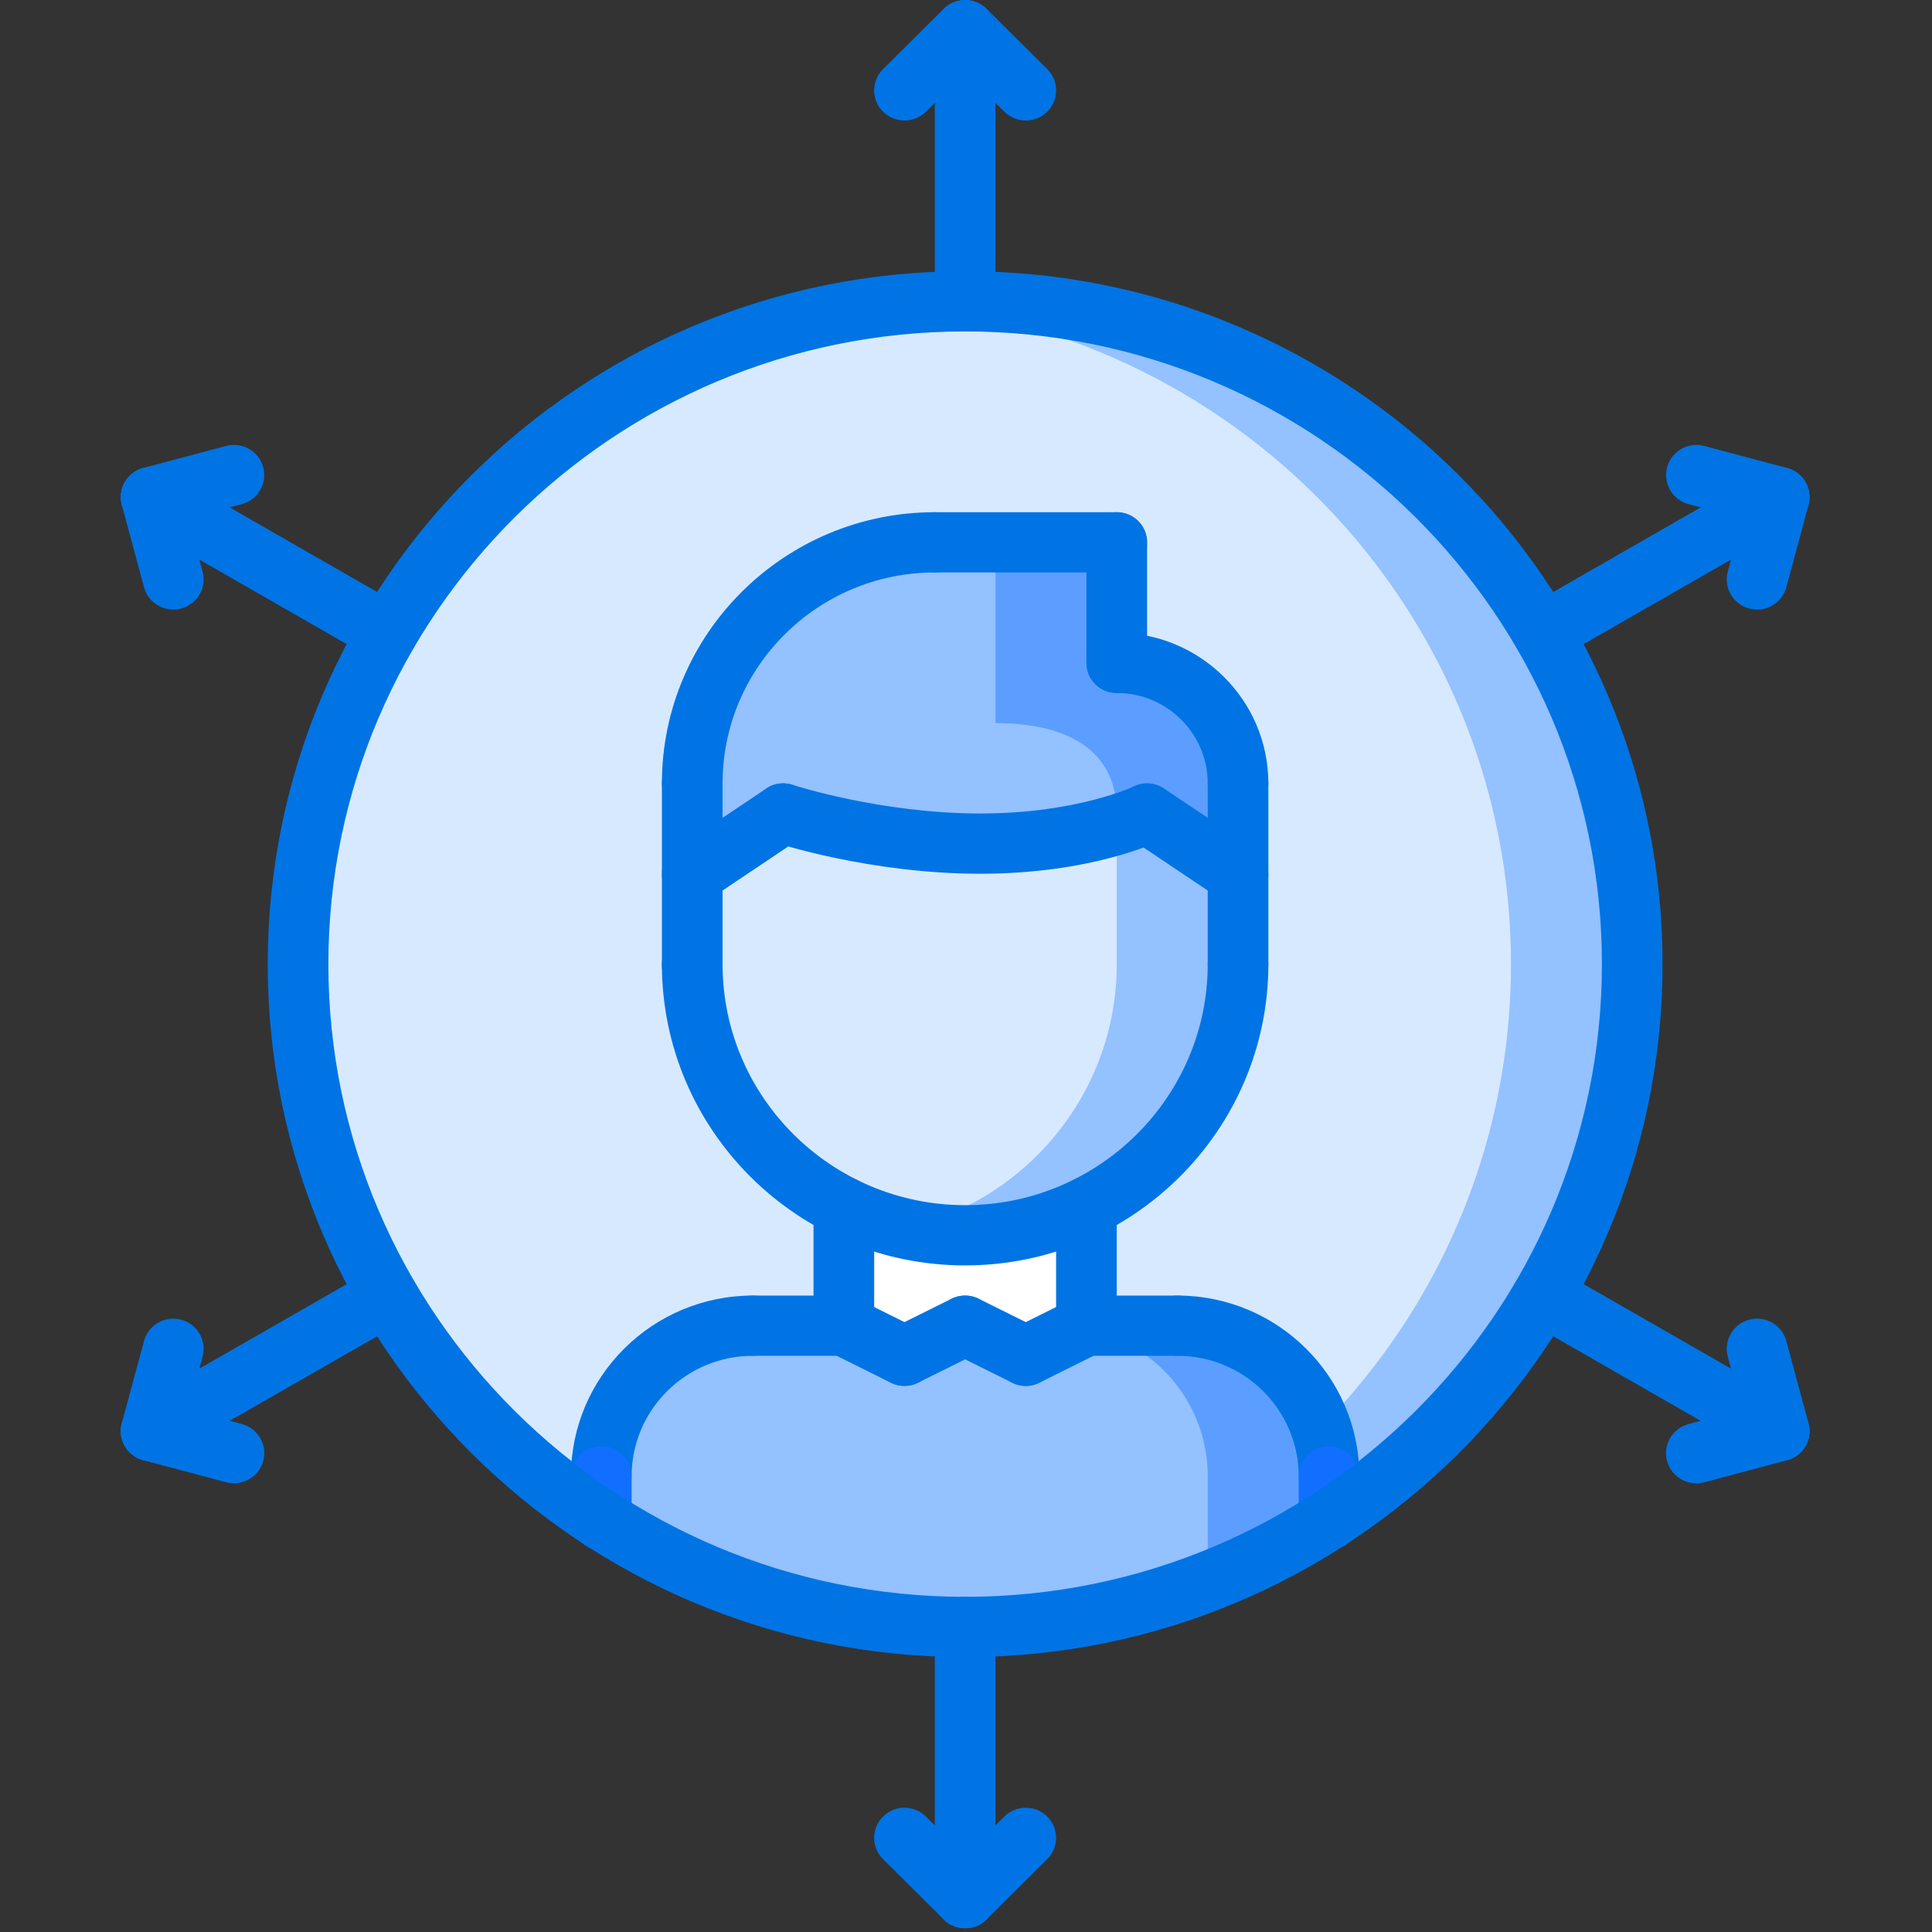 <?xml version="1.0" encoding="UTF-8"?>
<svg width="80px" height="80px" viewBox="0 0 80 80" version="1.1" xmlns="http://www.w3.org/2000/svg" xmlns:xlink="http://www.w3.org/1999/xlink">
    <rect x="0" y="0" width="80" height="80" fill="#333333" stroke="none"/>
    <!-- Generator: Sketch 52.2 (67145) - http://www.bohemiancoding.com/sketch -->
    <title>ic / Specialization</title>
    <desc>Created with Sketch.</desc>
    <g id="ic-/-Specialization" stroke="none" stroke-width="1" fill="none" fill-rule="evenodd">
        <g fill-rule="nonzero" id="skills">
            <g transform="translate(5, 0)">
                <path d="M62.589,39.923 C62.589,55.08 50.222,67.369 34.966,67.369 C19.71,67.369 7.342,55.08 7.342,39.923 C7.342,24.764 19.71,12.476 34.966,12.476 C50.222,12.476 62.589,24.764 62.589,39.923 Z" id="Shape" fill="#D7E9FF"></path>
                <path d="M34.966,12.476 C34.118,12.476 33.282,12.519 32.454,12.594 C46.533,13.855 57.567,25.606 57.567,39.923 C57.567,54.239 46.533,65.99 32.454,67.25 C33.282,67.325 34.118,67.369 34.966,67.369 C50.221,67.369 62.589,55.08 62.589,39.923 C62.589,24.764 50.221,12.476 34.966,12.476 Z" id="Shape" fill="#94C1FF"></path>
                <path d="M46.266,32.437 L46.266,36.217 L42.499,33.685 C42.499,33.685 39.988,34.932 35.593,34.932 C31.212,34.932 27.432,33.685 27.432,33.685 L23.665,36.217 L23.665,32.437 C23.665,26.923 28.16,22.457 33.71,22.457 L41.244,22.457 L41.244,27.447 C44.019,27.447 46.266,29.68 46.266,32.437 Z" id="Shape" fill="#94C1FF"></path>
                <path d="M41.244,27.447 L41.244,22.457 L36.221,22.457 L36.221,29.942 C38.996,29.942 41.244,30.927 41.244,33.685 L41.244,34.146 C42.052,33.898 42.499,33.685 42.499,33.685 L46.266,36.217 L46.266,32.437 C46.266,29.68 44.019,27.447 41.244,27.447 Z" id="Shape" fill="#5C9EFF"></path>
                <path d="M46.266,36.217 L46.266,39.923 C46.266,44.326 43.705,48.144 39.988,49.977 C38.482,50.726 36.774,51.151 34.966,51.151 C33.158,51.151 31.45,50.726 29.943,49.977 C26.24,48.156 23.69,44.363 23.665,39.985 L23.665,36.217 L27.432,33.685 C27.432,33.685 31.212,34.932 35.593,34.932 C39.988,34.932 42.499,33.685 42.499,33.685 L46.266,36.217 Z" id="Shape" fill="#D7E9FF"></path>
                <path d="M42.499,33.685 C42.499,33.685 42.052,33.898 41.244,34.146 L41.244,39.923 C41.244,44.326 38.682,48.144 34.966,49.977 C34.178,50.368 33.336,50.666 32.454,50.866 C33.262,51.048 34.102,51.151 34.966,51.151 C36.774,51.151 38.482,50.726 39.988,49.977 C43.705,48.144 46.266,44.327 46.266,39.923 L46.266,36.217 L42.499,33.685 Z" id="Shape" fill="#94C1FF"></path>
                <path d="M34.966,51.151 C36.774,51.151 38.482,50.726 39.988,49.977 L39.988,54.893 L37.477,56.141 L34.966,54.893 L32.454,56.141 L29.943,54.893 L29.943,49.977 C31.45,50.726 33.158,51.151 34.966,51.151 Z" id="Shape" fill="#FFFFFF"></path>
                <path d="M37.477,56.141 L39.988,54.893 L43.755,54.893 C47.233,54.893 50.033,57.688 50.033,61.131 L50.033,62.928 C45.701,65.735 40.515,67.369 34.966,67.369 C29.404,67.369 24.23,65.735 19.898,62.928 L19.898,61.131 C19.898,57.688 22.711,54.893 26.176,54.893 L29.943,54.893 L32.454,56.141 L34.966,54.893 L37.477,56.141 Z" id="Shape" fill="#94C1FF"></path>
                <path d="M43.755,54.893 L39.988,54.893 L39.777,54.998 C42.752,55.493 45.011,58.042 45.011,61.131 L45.011,65.489 C46.78,64.801 48.463,63.944 50.033,62.928 L50.033,61.131 C50.033,57.688 47.233,54.893 43.755,54.893 Z" id="Shape" fill="#5C9EFF"></path>
                <g id="Group">
                    <path d="M19.897,62.379 C19.203,62.379 18.642,61.821 18.642,61.131 C18.642,57.003 22.02,53.646 26.175,53.646 C26.87,53.646 27.431,54.203 27.431,54.893 C27.431,55.583 26.87,56.141 26.175,56.141 C23.405,56.141 21.153,58.379 21.153,61.131 C21.153,61.821 20.592,62.379 19.897,62.379 Z" id="Shape" fill="#0074E4"></path>
                    <path d="M29.942,56.141 L26.175,56.141 C25.481,56.141 24.92,55.583 24.92,54.893 C24.92,54.203 25.481,53.646 26.175,53.646 L29.942,53.646 C30.637,53.646 31.198,54.203 31.198,54.893 C31.198,55.583 30.637,56.141 29.942,56.141 Z" id="Shape" fill="#0074E4"></path>
                    <path d="M19.897,64.175 C19.203,64.175 18.642,63.617 18.642,62.928 L18.642,61.131 C18.642,60.441 19.203,59.884 19.897,59.884 C20.592,59.884 21.153,60.441 21.153,61.131 L21.153,62.928 C21.153,63.617 20.592,64.175 19.897,64.175 Z" id="Shape" fill="#116FFF"></path>
                    <path d="M50.032,62.379 C49.338,62.379 48.776,61.821 48.776,61.131 C48.776,58.379 46.524,56.141 43.754,56.141 C43.06,56.141 42.498,55.583 42.498,54.893 C42.498,54.203 43.06,53.646 43.754,53.646 C47.909,53.646 51.287,57.003 51.287,61.131 C51.287,61.821 50.726,62.379 50.032,62.379 Z" id="Shape" fill="#0074E4"></path>
                    <path d="M43.754,56.141 L39.987,56.141 C39.293,56.141 38.731,55.583 38.731,54.893 C38.731,54.203 39.293,53.646 39.987,53.646 L43.754,53.646 C44.448,53.646 45.009,54.203 45.009,54.893 C45.009,55.583 44.448,56.141 43.754,56.141 Z" id="Shape" fill="#0074E4"></path>
                    <path d="M50.032,64.175 C49.338,64.175 48.776,63.617 48.776,62.928 L48.776,61.131 C48.776,60.441 49.338,59.884 50.032,59.884 C50.726,59.884 51.287,60.441 51.287,61.131 L51.287,62.928 C51.287,63.617 50.726,64.175 50.032,64.175 Z" id="Shape" fill="#116FFF"></path>
                    <path d="M29.942,56.141 C29.248,56.141 28.686,55.583 28.686,54.893 L28.686,49.983 C28.686,49.293 29.248,48.735 29.942,48.735 C30.637,48.735 31.198,49.293 31.198,49.983 L31.198,54.893 C31.198,55.583 30.637,56.141 29.942,56.141 Z" id="Shape" fill="#0074E4"></path>
                    <path d="M39.987,56.141 C39.293,56.141 38.731,55.583 38.731,54.893 L38.731,49.983 C38.731,49.293 39.293,48.735 39.987,48.735 C40.681,48.735 41.242,49.293 41.242,49.983 L41.242,54.893 C41.242,55.583 40.681,56.141 39.987,56.141 Z" id="Shape" fill="#0074E4"></path>
                    <path d="M41.242,23.704 L33.709,23.704 C33.015,23.704 32.453,23.145 32.453,22.457 C32.453,21.768 33.015,21.209 33.709,21.209 L41.242,21.209 C41.937,21.209 42.498,21.768 42.498,22.457 C42.498,23.145 41.937,23.704 41.242,23.704 Z" id="Shape" fill="#0074E4"></path>
                    <path d="M34.963,52.398 C28.04,52.398 22.408,46.803 22.408,39.925 C22.408,39.236 22.97,38.678 23.664,38.678 C24.359,38.678 24.92,39.236 24.92,39.925 C24.92,45.426 29.425,49.903 34.963,49.903 C40.503,49.903 45.009,45.426 45.009,39.925 C45.009,39.236 45.571,38.678 46.265,38.678 C46.96,38.678 47.52,39.236 47.52,39.925 C47.52,46.803 41.888,52.398 34.963,52.398 Z" id="Shape" fill="#0074E4"></path>
                    <path d="M23.664,41.234 C22.97,41.234 22.408,40.674 22.408,39.986 L22.408,32.437 C22.408,31.748 22.97,31.19 23.664,31.19 C24.359,31.19 24.92,31.748 24.92,32.437 L24.92,39.986 C24.92,40.674 24.359,41.234 23.664,41.234 Z" id="Shape" fill="#0074E4"></path>
                    <path d="M46.265,41.173 C45.571,41.173 45.009,40.613 45.009,39.925 L45.009,32.437 C45.009,31.748 45.571,31.19 46.265,31.19 C46.96,31.19 47.52,31.748 47.52,32.437 L47.52,39.925 C47.52,40.613 46.96,41.173 46.265,41.173 Z" id="Shape" fill="#0074E4"></path>
                    <path d="M46.265,33.683 C45.571,33.683 45.009,33.124 45.009,32.435 C45.009,30.372 43.32,28.695 41.242,28.695 C40.548,28.695 39.987,28.135 39.987,27.447 C39.987,26.758 40.548,26.199 41.242,26.199 C44.705,26.199 47.52,28.997 47.52,32.435 C47.52,33.124 46.96,33.683 46.265,33.683 Z" id="Shape" fill="#0074E4"></path>
                    <path d="M41.242,28.695 C40.548,28.695 39.987,28.135 39.987,27.447 L39.987,22.457 C39.987,21.768 40.548,21.209 41.242,21.209 C41.937,21.209 42.498,21.768 42.498,22.457 L42.498,27.447 C42.498,28.135 41.937,28.695 41.242,28.695 Z" id="Shape" fill="#0074E4"></path>
                    <path d="M23.664,33.685 C22.97,33.685 22.408,33.126 22.408,32.437 C22.408,26.246 27.477,21.209 33.709,21.209 C34.403,21.209 34.964,21.768 34.964,22.457 C34.964,23.145 34.403,23.704 33.709,23.704 C28.864,23.704 24.92,27.621 24.92,32.437 C24.92,33.126 24.359,33.685 23.664,33.685 Z" id="Shape" fill="#0074E4"></path>
                    <path d="M46.264,37.459 C46.023,37.459 45.778,37.39 45.562,37.245 L41.795,34.719 C41.22,34.333 41.07,33.558 41.456,32.987 C41.845,32.417 42.624,32.264 43.2,32.652 L46.967,35.178 C47.542,35.563 47.693,36.34 47.306,36.91 C47.064,37.266 46.667,37.459 46.264,37.459 Z" id="Shape" fill="#0074E4"></path>
                    <path d="M35.592,36.18 C31.057,36.18 27.196,34.922 27.035,34.868 C26.379,34.652 26.022,33.947 26.24,33.293 C26.458,32.639 27.168,32.279 27.826,32.501 C27.863,32.513 31.478,33.685 35.592,33.685 C39.583,33.685 41.921,32.577 41.944,32.565 C42.564,32.265 43.318,32.518 43.623,33.135 C43.928,33.752 43.677,34.496 43.06,34.801 C42.944,34.857 40.22,36.18 35.592,36.18 Z" id="Shape" fill="#0074E4"></path>
                    <path d="M23.665,37.459 C23.262,37.459 22.866,37.266 22.623,36.91 C22.235,36.338 22.387,35.563 22.962,35.178 L26.729,32.652 C27.304,32.264 28.085,32.417 28.473,32.987 C28.861,33.559 28.709,34.333 28.134,34.719 L24.367,37.245 C24.151,37.39 23.906,37.459 23.665,37.459 Z" id="Shape" fill="#0074E4"></path>
                    <path d="M32.452,57.389 C32.264,57.389 32.072,57.346 31.892,57.257 L29.381,56.009 C28.761,55.702 28.509,54.952 28.819,54.335 C29.131,53.719 29.886,53.473 30.505,53.778 L33.016,55.026 C33.636,55.333 33.887,56.083 33.577,56.7 C33.356,57.136 32.913,57.389 32.452,57.389 Z" id="Shape" fill="#0074E4"></path>
                    <path d="M32.454,57.389 C31.994,57.389 31.551,57.136 31.329,56.698 C31.019,56.082 31.271,55.332 31.891,55.024 L34.402,53.777 C35.023,53.472 35.776,53.718 36.087,54.334 C36.397,54.951 36.146,55.701 35.526,56.008 L33.015,57.256 C32.835,57.346 32.643,57.389 32.454,57.389 Z" id="Shape" fill="#0074E4"></path>
                    <path d="M37.477,57.389 C37.016,57.389 36.573,57.136 36.352,56.698 C36.042,56.082 36.293,55.332 36.913,55.024 L39.425,53.777 C40.044,53.472 40.798,53.718 41.109,54.334 C41.42,54.951 41.168,55.701 40.548,56.008 L38.037,57.256 C37.858,57.346 37.665,57.389 37.477,57.389 Z" id="Shape" fill="#0074E4"></path>
                    <path d="M37.474,57.389 C37.286,57.389 37.094,57.346 36.915,57.257 L34.403,56.009 C33.783,55.702 33.532,54.952 33.842,54.335 C34.153,53.719 34.907,53.473 35.527,53.778 L38.038,55.026 C38.658,55.333 38.91,56.083 38.599,56.7 C38.379,57.136 37.935,57.389 37.474,57.389 Z" id="Shape" fill="#0074E4"></path>
                    <path d="M34.964,68.617 C19.039,68.617 6.086,55.745 6.086,39.923 C6.086,24.101 19.039,11.229 34.964,11.229 C50.889,11.229 63.843,24.101 63.843,39.923 C63.843,55.745 50.889,68.617 34.964,68.617 Z M34.964,13.724 C20.426,13.724 8.597,25.476 8.597,39.923 C8.597,54.368 20.426,66.121 34.964,66.121 C49.503,66.121 61.332,54.368 61.332,39.923 C61.332,25.476 49.503,13.724 34.964,13.724 Z" id="Shape" fill="#0074E4"></path>
                    <path d="M34.964,79.845 C34.27,79.845 33.709,79.287 33.709,78.597 L33.709,67.369 C33.709,66.679 34.27,66.121 34.964,66.121 C35.659,66.121 36.22,66.679 36.22,67.369 L36.22,78.597 C36.22,79.287 35.659,79.845 34.964,79.845 Z" id="Shape" fill="#0074E4"></path>
                    <path d="M34.964,79.845 C34.643,79.845 34.322,79.722 34.077,79.479 C33.586,78.991 33.586,78.202 34.077,77.715 L36.588,75.22 C37.079,74.732 37.872,74.732 38.363,75.22 C38.854,75.707 38.854,76.496 38.363,76.983 L35.852,79.479 C35.608,79.722 35.286,79.845 34.964,79.845 Z" id="Shape" fill="#0074E4"></path>
                    <path d="M34.964,79.845 C34.643,79.845 34.322,79.722 34.077,79.479 L31.565,76.983 C31.075,76.496 31.075,75.707 31.565,75.22 C32.057,74.732 32.85,74.732 33.341,75.22 L35.852,77.715 C36.343,78.202 36.343,78.991 35.852,79.479 C35.608,79.722 35.286,79.845 34.964,79.845 Z" id="Shape" fill="#0074E4"></path>
                    <path d="M34.964,13.724 C34.27,13.724 33.709,13.165 33.709,12.476 L33.709,1.248 C33.709,0.559 34.27,0.001 34.964,0.001 C35.659,0.001 36.22,0.559 36.22,1.248 L36.22,12.476 C36.22,13.165 35.659,13.724 34.964,13.724 Z" id="Shape" fill="#0074E4"></path>
                    <path d="M34.964,3.012 L35.852,2.13 C36.343,1.643 36.343,0.855 35.853,0.367 L38.363,2.861 C38.854,3.349 38.854,4.137 38.363,4.625 C38.119,4.868 37.798,4.991 37.476,4.991 C37.154,4.991 36.833,4.868 36.588,4.625 L34.964,3.012 L33.341,4.625 C33.096,4.868 32.775,4.991 32.453,4.991 C32.132,4.991 31.811,4.868 31.565,4.625 C31.075,4.137 31.075,3.349 31.565,2.861 L34.077,0.366 C34.568,-0.122 35.361,-0.122 35.852,0.366 Z" id="Combined-Shape" fill="#0074E4"></path>
                    <path d="M68.674,60.507 C68.461,60.507 68.244,60.453 68.047,60.34 L58.26,54.726 C57.659,54.382 57.453,53.618 57.8,53.022 C58.147,52.426 58.917,52.219 59.516,52.565 L69.303,58.179 C69.904,58.523 70.11,59.287 69.762,59.884 C69.529,60.283 69.107,60.507 68.674,60.507 Z" id="Shape" fill="#0074E4"></path>
                    <path d="M67.137,58.377 L66.543,56.174 C66.363,55.509 66.762,54.825 67.431,54.646 C68.101,54.466 68.788,54.862 68.969,55.528 L69.888,58.936 C70.069,59.602 69.67,60.286 69,60.465 C68.992,60.467 68.984,60.469 68.976,60.471 L65.569,61.378 C65.459,61.408 65.35,61.421 65.242,61.421 C64.689,61.421 64.181,61.054 64.03,60.496 C63.849,59.831 64.249,59.146 64.918,58.967 L67.137,58.377 Z" id="Combined-Shape" fill="#0074E4"></path>
                    <path d="M11.042,27.447 C10.828,27.447 10.612,27.393 10.415,27.279 L0.629,21.665 C0.029,21.321 -0.177,20.557 0.169,19.962 C0.516,19.364 1.284,19.159 1.885,19.505 L11.671,25.119 C12.272,25.463 12.478,26.227 12.13,26.823 C11.898,27.223 11.476,27.447 11.042,27.447 Z" id="Shape" fill="#0074E4"></path>
                    <path d="M2.175,25.241 C1.621,25.241 1.112,24.873 0.963,24.315 L0.045,20.907 C-0.135,20.241 0.264,19.557 0.933,19.379 C1.602,19.2 2.291,19.596 2.471,20.261 L3.389,23.669 C3.568,24.335 3.17,25.019 2.501,25.197 C2.392,25.227 2.283,25.241 2.175,25.241 Z" id="Shape" fill="#0074E4"></path>
                    <path d="M1.256,21.833 C0.701,21.833 0.193,21.464 0.044,20.907 C-0.136,20.242 0.262,19.557 0.931,19.379 L4.36,18.466 C5.031,18.288 5.72,18.681 5.899,19.348 C6.078,20.012 5.68,20.697 5.011,20.876 L1.582,21.789 C1.473,21.819 1.364,21.833 1.256,21.833 Z" id="Shape" fill="#0074E4"></path>
                    <path d="M58.889,27.447 C58.454,27.447 58.033,27.223 57.8,26.823 C57.454,26.226 57.66,25.463 58.26,25.119 L68.047,19.505 C68.646,19.161 69.415,19.364 69.762,19.962 C70.109,20.559 69.903,21.321 69.303,21.665 L59.516,27.279 C59.318,27.393 59.102,27.447 58.889,27.447 Z" id="Shape" fill="#0074E4"></path>
                    <path d="M67.136,21.466 L64.919,20.876 C64.25,20.697 63.853,20.014 64.032,19.348 C64.211,18.681 64.901,18.286 65.57,18.466 L69,19.379 C69.67,19.557 70.067,20.241 69.888,20.907 C69.883,20.925 69.878,20.942 69.872,20.959 L68.969,24.315 C68.819,24.875 68.312,25.241 67.757,25.241 C67.649,25.241 67.54,25.227 67.431,25.197 C66.762,25.019 66.364,24.335 66.543,23.669 L67.136,21.466 Z" id="Combined-Shape" fill="#0074E4"></path>
                    <path d="M1.258,60.506 C0.823,60.506 0.402,60.281 0.169,59.882 C-0.177,59.284 0.029,58.522 0.629,58.178 L10.416,52.565 C11.014,52.22 11.784,52.427 12.131,53.022 C12.478,53.62 12.272,54.382 11.672,54.726 L1.885,60.339 C1.687,60.452 1.471,60.506 1.258,60.506 Z" id="Shape" fill="#0074E4"></path>
                    <path d="M4.69,61.419 C4.582,61.419 4.472,61.405 4.363,61.377 L0.933,60.464 C0.264,60.285 -0.136,59.602 0.045,58.935 C0.226,58.269 0.914,57.876 1.583,58.053 L5.013,58.966 C5.683,59.145 6.082,59.828 5.901,60.495 C5.749,61.054 5.243,61.419 4.69,61.419 Z" id="Shape" fill="#0074E4"></path>
                    <path d="M1.258,60.506 C1.15,60.506 1.04,60.492 0.931,60.464 C0.262,60.285 -0.137,59.602 0.044,58.935 L0.963,55.528 C1.143,54.862 1.831,54.468 2.501,54.646 C3.172,54.825 3.569,55.508 3.389,56.174 L2.47,59.582 C2.319,60.139 1.813,60.506 1.258,60.506 Z" id="Shape" fill="#0074E4"></path>
                </g>
            </g>
        </g>
    </g>
</svg>